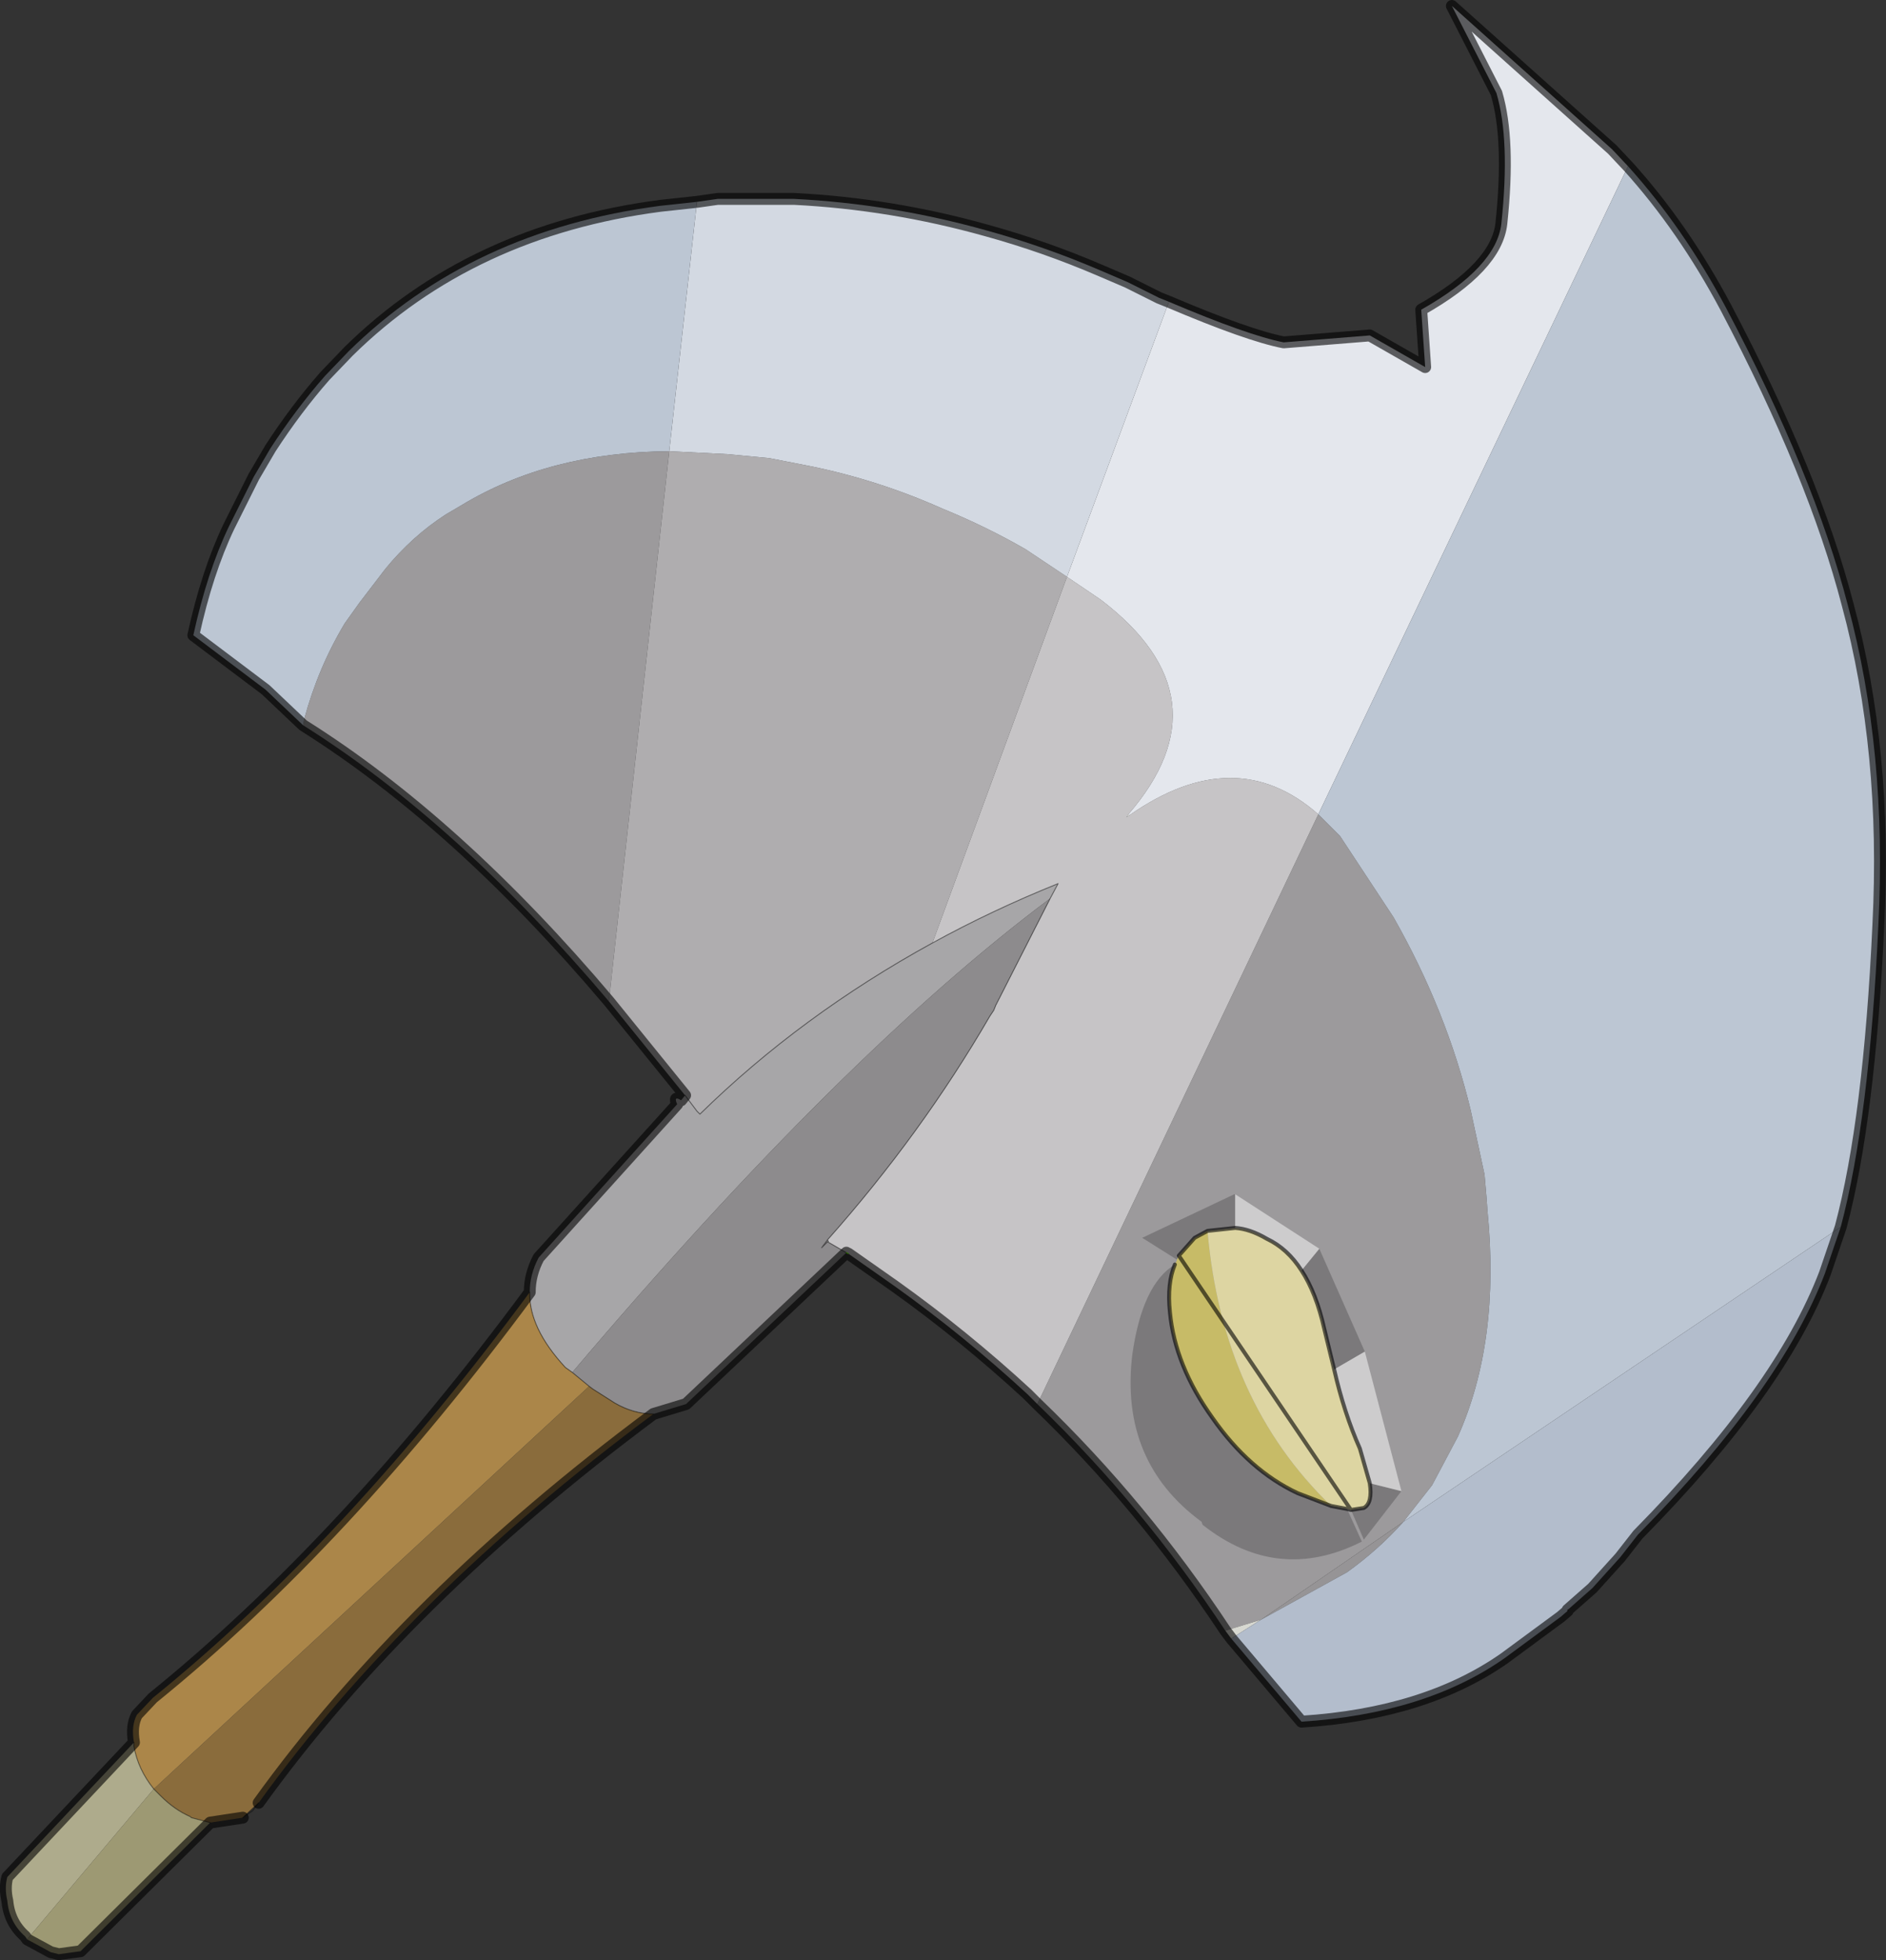 <?xml version="1.0" encoding="UTF-8"?>
<svg version="1.1" viewBox="0 0 95.307 99.05" xmlns="http://www.w3.org/2000/svg" xmlns:cc="http://creativecommons.org/ns#" xmlns:dc="http://purl.org/dc/elements/1.1/" xmlns:rdf="http://www.w3.org/1999/02/22-rdf-syntax-ns#" xmlns:xlink="http://www.w3.org/1999/xlink">
<rect x="0" y="0" width="95.307" height="99.05" fill="#333333" stroke="none"/>
<g transform="translate(-227.33 -150.9)">
<use transform="translate(227.3,150.9)" width="95.35" height="99.1" xlink:href="#a"/>
</g>
<defs>
<g id="a" transform="translate(-227.3,-150.9)">
<path d="m293.95 192.05 1.1 1.1 2.7 4.1q2.7 4.75 3.9 9.75l0.7 3.25 0.1 1.15 0.05 0.7q0.65 6.6-1.5 11.4l-1.3 2.45-1.45 1.85-7.2 4.95-1.8 0.55q-4.2-6.35-9.5-11.45l14.2-29.8m-35.85 9.45q-7.65-9.05-15.45-13.95l0.05-0.3q0.7-2.6 2.05-4.85l0.75-1.05 1.3-1.7q1.35-1.65 3.05-2.75l0.85-0.5q4.4-2.65 10.45-2.7l-3.05 27.8m11.05 12.15-0.3 0.3 0.3-0.4 0.05 0.1h-0.05" fill="#9c9a9c" fill-rule="evenodd"/>
<path d="m289.55 233.7-0.3-0.4 1.8-0.55-1.5 0.95" fill="#d7d8d1" fill-rule="evenodd"/>
<path d="m254.1 216.2q0-0.9 0.45-1.75l7-7.75q-0.2-0.45 0.2-0.2l0.2-0.25 0.6 0.8 0.15 0.15q5.1-5 11.75-8.65 3-1.65 6.35-3l-0.4 0.75q-10.5 7.85-24.15 23.95l-0.35-0.25q-1.85-2-1.8-3.8" fill="#a7a6a8" fill-rule="evenodd"/>
<path d="m234.1 238.95q-0.15-0.85 0.15-1.4l0.8-0.85q9.7-7.85 19.05-20.5-0.05 1.8 1.8 3.8l0.35 0.25 0.85 0.7-22 20.35q-0.8-1-1-2.15v-0.2" fill="#ab8649" fill-rule="evenodd"/>
<path d="m228.7 248.9-0.1-0.15q-0.8-0.7-0.9-1.8-0.15-0.65 0-1.2l6.4-6.8v0.2q0.2 1.15 1 2.15l-6.4 7.6" fill="#aeab8c" fill-rule="evenodd"/>
<path d="m284.35 192.05 0.05 0.05-0.15 0.1 0.1-0.15" fill="#eff0ec" fill-rule="evenodd"/>
<path d="m261.95 206.25-3.85-4.75 3.05-27.8 2.95 0.15 2.1 0.2 2.05 0.4q3.45 0.7 6.7 2.15 2.2 0.9 4.2 2.05l2.1 1.4-6.8 18.5q-6.65 3.65-11.75 8.65l-0.15-0.15-0.6-0.8" fill="#afadaf" fill-rule="evenodd"/>
<path d="m279.75 221.85-0.5-0.5q-3.2-2.95-6.7-5.45l-2.35-1.65-0.1-0.05-0.95-0.55h0.05l-0.05-0.1q4.75-5.35 8.2-11.3l0.2-0.3 0.1-0.25 2.75-5.4 0.4-0.75q-3.35 1.35-6.35 3l6.8-18.5 1.7 1.15q6.5 4.95 1.4 10.85l-0.1 0.15 0.15-0.1q5.35-3.75 9.55-0.05l-14.2 29.8" fill="#c6c4c6" fill-rule="evenodd"/>
<path d="m291.05 232.75 7.2-4.95q-1.25 1.4-2.85 2.55l-4.35 2.4" fill="#969496" fill-rule="evenodd"/>
<path d="m270.1 214.2-8.1 7.65-1.65 0.5q-1 0-1.95-0.55l-1.1-0.7-0.2-0.15-0.85-0.7q13.65-16.1 24.15-23.95l-2.75 5.4-0.1 0.25-0.2 0.3q-3.45 5.95-8.2 11.3l-0.3 0.4 0.3-0.3 0.95 0.55" fill="#8d8b8d" fill-rule="evenodd"/>
<path d="m260.35 222.35q-12.5 9.3-19.95 19.65l-0.8 0.75-1.65 0.25-0.95-0.25-0.05-0.05q-0.8-0.35-1.5-1.05l-0.35-0.35 22-20.35 0.2 0.15 1.1 0.7q0.95 0.55 1.95 0.55" fill="#8a6c3c" fill-rule="evenodd"/>
<path d="m237.95 243-6.55 6.5-1.1 0.15-0.4-0.1-1.2-0.65 6.4-7.6 0.35 0.35q0.7 0.7 1.5 1.05l0.05 0.05 0.95 0.25" fill="#9d9973" fill-rule="evenodd"/>
<path d="m309.6 159.3-15.65 32.75q-4.2-3.7-9.55 0.05l-0.05-0.05q5.1-5.9-1.4-10.85l-1.7-1.15 5.15-13.9q4 1.7 5.8 2.05l4.35-0.35 2.8 1.6-0.2-2.9q3.8-2.15 4.05-4.35 0.45-4.25-0.25-6.6l-2.25-4.4 8.1 7.25 0.8 0.85" fill="#e4e7ed" fill-rule="evenodd"/>
<path d="m262.55 161.1 1.05-0.15h3.85q4.95 0.25 9.75 1.6 2.9 0.8 5.7 2l1.4 0.6 1.6 0.8 0.5 0.2-5.15 13.9-2.1-1.4q-2-1.15-4.2-2.05-3.25-1.45-6.7-2.15l-2.05-0.4-2.1-0.2-2.95-0.15 1.4-12.6" fill="#d3d9e2" fill-rule="evenodd"/>
<path d="m309.6 159.3q2.8 3.1 4.95 7.15 4.45 8.45 6.15 15 2 7.4 1.55 16.2-0.45 9.8-1.9 15.25l-22.1 14.9 1.45-1.85 1.3-2.45q2.15-4.8 1.5-11.4l-0.05-0.7-0.1-1.15-0.7-3.25q-1.2-5-3.9-9.75l-2.7-4.1-1.1-1.1 15.65-32.75m-66.95 28.25-1.9-1.8-3.65-2.75q0.7-3.2 1.8-5.5l1.25-2.5 0.85-1.45q1.3-2 2.75-3.65l1.2-1.25q6.2-6.1 15.75-7.35l1.85-0.2-1.4 12.6q-6.05 0.05-10.45 2.7l-0.85 0.5q-1.7 1.1-3.05 2.75l-1.3 1.7-0.75 1.05q-1.35 2.25-2.05 4.85l-0.05 0.3" fill="#bcc6d3" fill-rule="evenodd"/>
<path d="m298.25 227.8 22.1-14.9-0.8 2.35q-2.25 5.9-9.45 13.2l-0.9 1.15-1.4 1.55-1.25 1.1v0.05l-0.35 0.3-2.85 2.1q-4 2.8-10.25 3.2l-3.55-4.2 1.5-0.95 4.35-2.4q1.6-1.15 2.85-2.55" fill="#b3bdcc" fill-rule="evenodd"/>
<path d="m306.55 232.25v0.05m-66.15 9.7-0.3 0.4-0.5 0.35 0.8-0.75m13.7-25.8q-0.05 1.8 1.8 3.8l0.35 0.25 0.85 0.7 0.2 0.15 1.1 0.7q0.95 0.55 1.95 0.55m20.05-26.05 0.4-0.75q-3.35 1.35-6.35 3-6.65 3.65-11.75 8.65l-0.15-0.15-0.6-0.8m7.2 7.3q4.75-5.35 8.2-11.3l0.2-0.3 0.1-0.25 2.75-5.4m-10.3 17.9-0.95-0.55-0.3 0.3 0.3-0.4 0.05 0.1h-0.05m-35.05 25.3v0.2q0.2 1.15 1 2.15l0.35 0.35q0.7 0.7 1.5 1.05l0.05 0.05 0.95 0.25" fill="none" stroke="#000" stroke-linecap="round" stroke-linejoin="round" stroke-opacity=".4" stroke-width=".05"/>
<path d="m270.2 214.25-0.1-0.05" fill="none" stroke="#6f0" stroke-linecap="round" stroke-linejoin="round" stroke-width=".05"/>
<path d="m320.35 212.9q1.45-5.45 1.9-15.25 0.45-8.8-1.55-16.2-1.7-6.55-6.15-15-2.15-4.05-4.95-7.15m10.75 53.6-0.8 2.35q-2.25 5.9-9.45 13.2l-0.9 1.15-1.4 1.55-1.25 1.1m0 0.05-0.35 0.3-2.85 2.1q-4 2.8-10.25 3.2l-3.55-4.2-0.3-0.4q-4.2-6.35-9.5-11.45l-0.5-0.5q-3.2-2.95-6.7-5.45l-2.35-1.65m-0.1-0.05-8.1 7.65-1.65 0.5q-12.5 9.3-19.95 19.65m-0.8 0.75-1.65 0.25-6.55 6.5-1.1 0.15-0.4-0.1-1.2-0.65-0.1-0.15q-0.8-0.7-0.9-1.8-0.15-0.65 0-1.2l6.4-6.8q-0.15-0.85 0.15-1.4l0.8-0.85q9.7-7.85 19.05-20.5 0-0.9 0.45-1.75l7-7.75q-0.2-0.45 0.2-0.2l0.2-0.25-3.85-4.75q-7.65-9.05-15.45-13.95l-1.9-1.8-3.65-2.75q0.7-3.2 1.8-5.5l1.25-2.5 0.85-1.45q1.3-2 2.75-3.65l1.2-1.25q6.2-6.1 15.75-7.35l1.85-0.2 1.05-0.15h3.85q4.95 0.25 9.75 1.6 2.9 0.8 5.7 2l1.4 0.6 1.6 0.8 0.5 0.2q4 1.7 5.8 2.05l4.35-0.35 2.8 1.6-0.2-2.9q3.8-2.15 4.05-4.35 0.45-4.25-0.25-6.6l-2.25-4.4 8.1 7.25 0.8 0.85" fill="none" stroke="#000" stroke-linecap="round" stroke-linejoin="round" stroke-opacity=".6" stroke-width=".6"/>
<path d="m286.7 214.8 0.1-0.2v-0.05l0.1-0.2 0.8-0.9 0.65-0.35q0.75 8.6 6.25 13.9l-1.7-0.65q-2.45-1.15-4.3-3.8-1.9-2.65-2.15-5.35-0.15-1.45 0.25-2.4" fill="#c7bb67" fill-rule="evenodd"/>
<path d="m295.6 227.2-0.2-0.05-0.8-0.15q-5.5-5.3-6.25-13.9l1.4-0.15q0.75 0.05 1.6 0.55 1.05 0.5 1.75 1.6 0.75 1.15 1.15 2.95l0.5 2.05q0.5 2.2 1.3 4l0.5 1.75q0.15 1-0.3 1.25l-0.65 0.1" fill="#ddd5a2" fill-rule="evenodd"/>
<path d="m286.8 214.55-1.75-1.1 4.65-2.2h0.05v1.7l-1.4 0.15-0.65 0.35-0.8 0.9-0.1 0.2m7.2-0.55 2.3 5.2-1.55 0.9-0.5-2.05q-0.4-1.8-1.15-2.95l0.9-1.1m4.15 12.25-1.9 2.45-0.65-1.5 0.65-0.1q0.45-0.25 0.3-1.25l1.6 0.4m-2.75 0.9 0.75 1.65q-4.25 2.15-8.05-0.85l-0.05-0.15q-4.15-3.05-3.5-8.45 0.5-3.55 2.15-4.55-0.4 0.95-0.25 2.4 0.25 2.7 2.15 5.35 1.85 2.65 4.3 3.8l1.7 0.65 0.8 0.15" fill="#7b797b" fill-rule="evenodd"/>
<path d="m289.75 211.25 4.25 2.75-0.9 1.1q-0.7-1.1-1.75-1.6-0.85-0.5-1.6-0.55v-1.7m6.55 7.95 1.85 7.05-1.6-0.4-0.5-1.75q-0.8-1.8-1.3-4l1.55-0.9" fill="#cdcccd" fill-rule="evenodd"/>
<path d="m295.6 227.2-0.2-0.05-0.8-0.15-1.7-0.65q-2.45-1.15-4.3-3.8-1.9-2.65-2.15-5.35-0.15-1.45 0.25-2.4m0.2-0.45 0.8-0.9 0.65-0.35 1.4-0.15q0.75 0.05 1.6 0.55 1.05 0.5 1.75 1.6 0.75 1.15 1.15 2.95l0.5 2.05q0.5 2.2 1.3 4l0.5 1.75q0.15 1-0.3 1.25l-0.65 0.1z" fill="none" stroke="#000" stroke-linecap="round" stroke-linejoin="round" stroke-opacity=".6" stroke-width=".2"/>
</g>
</defs>
</svg>
